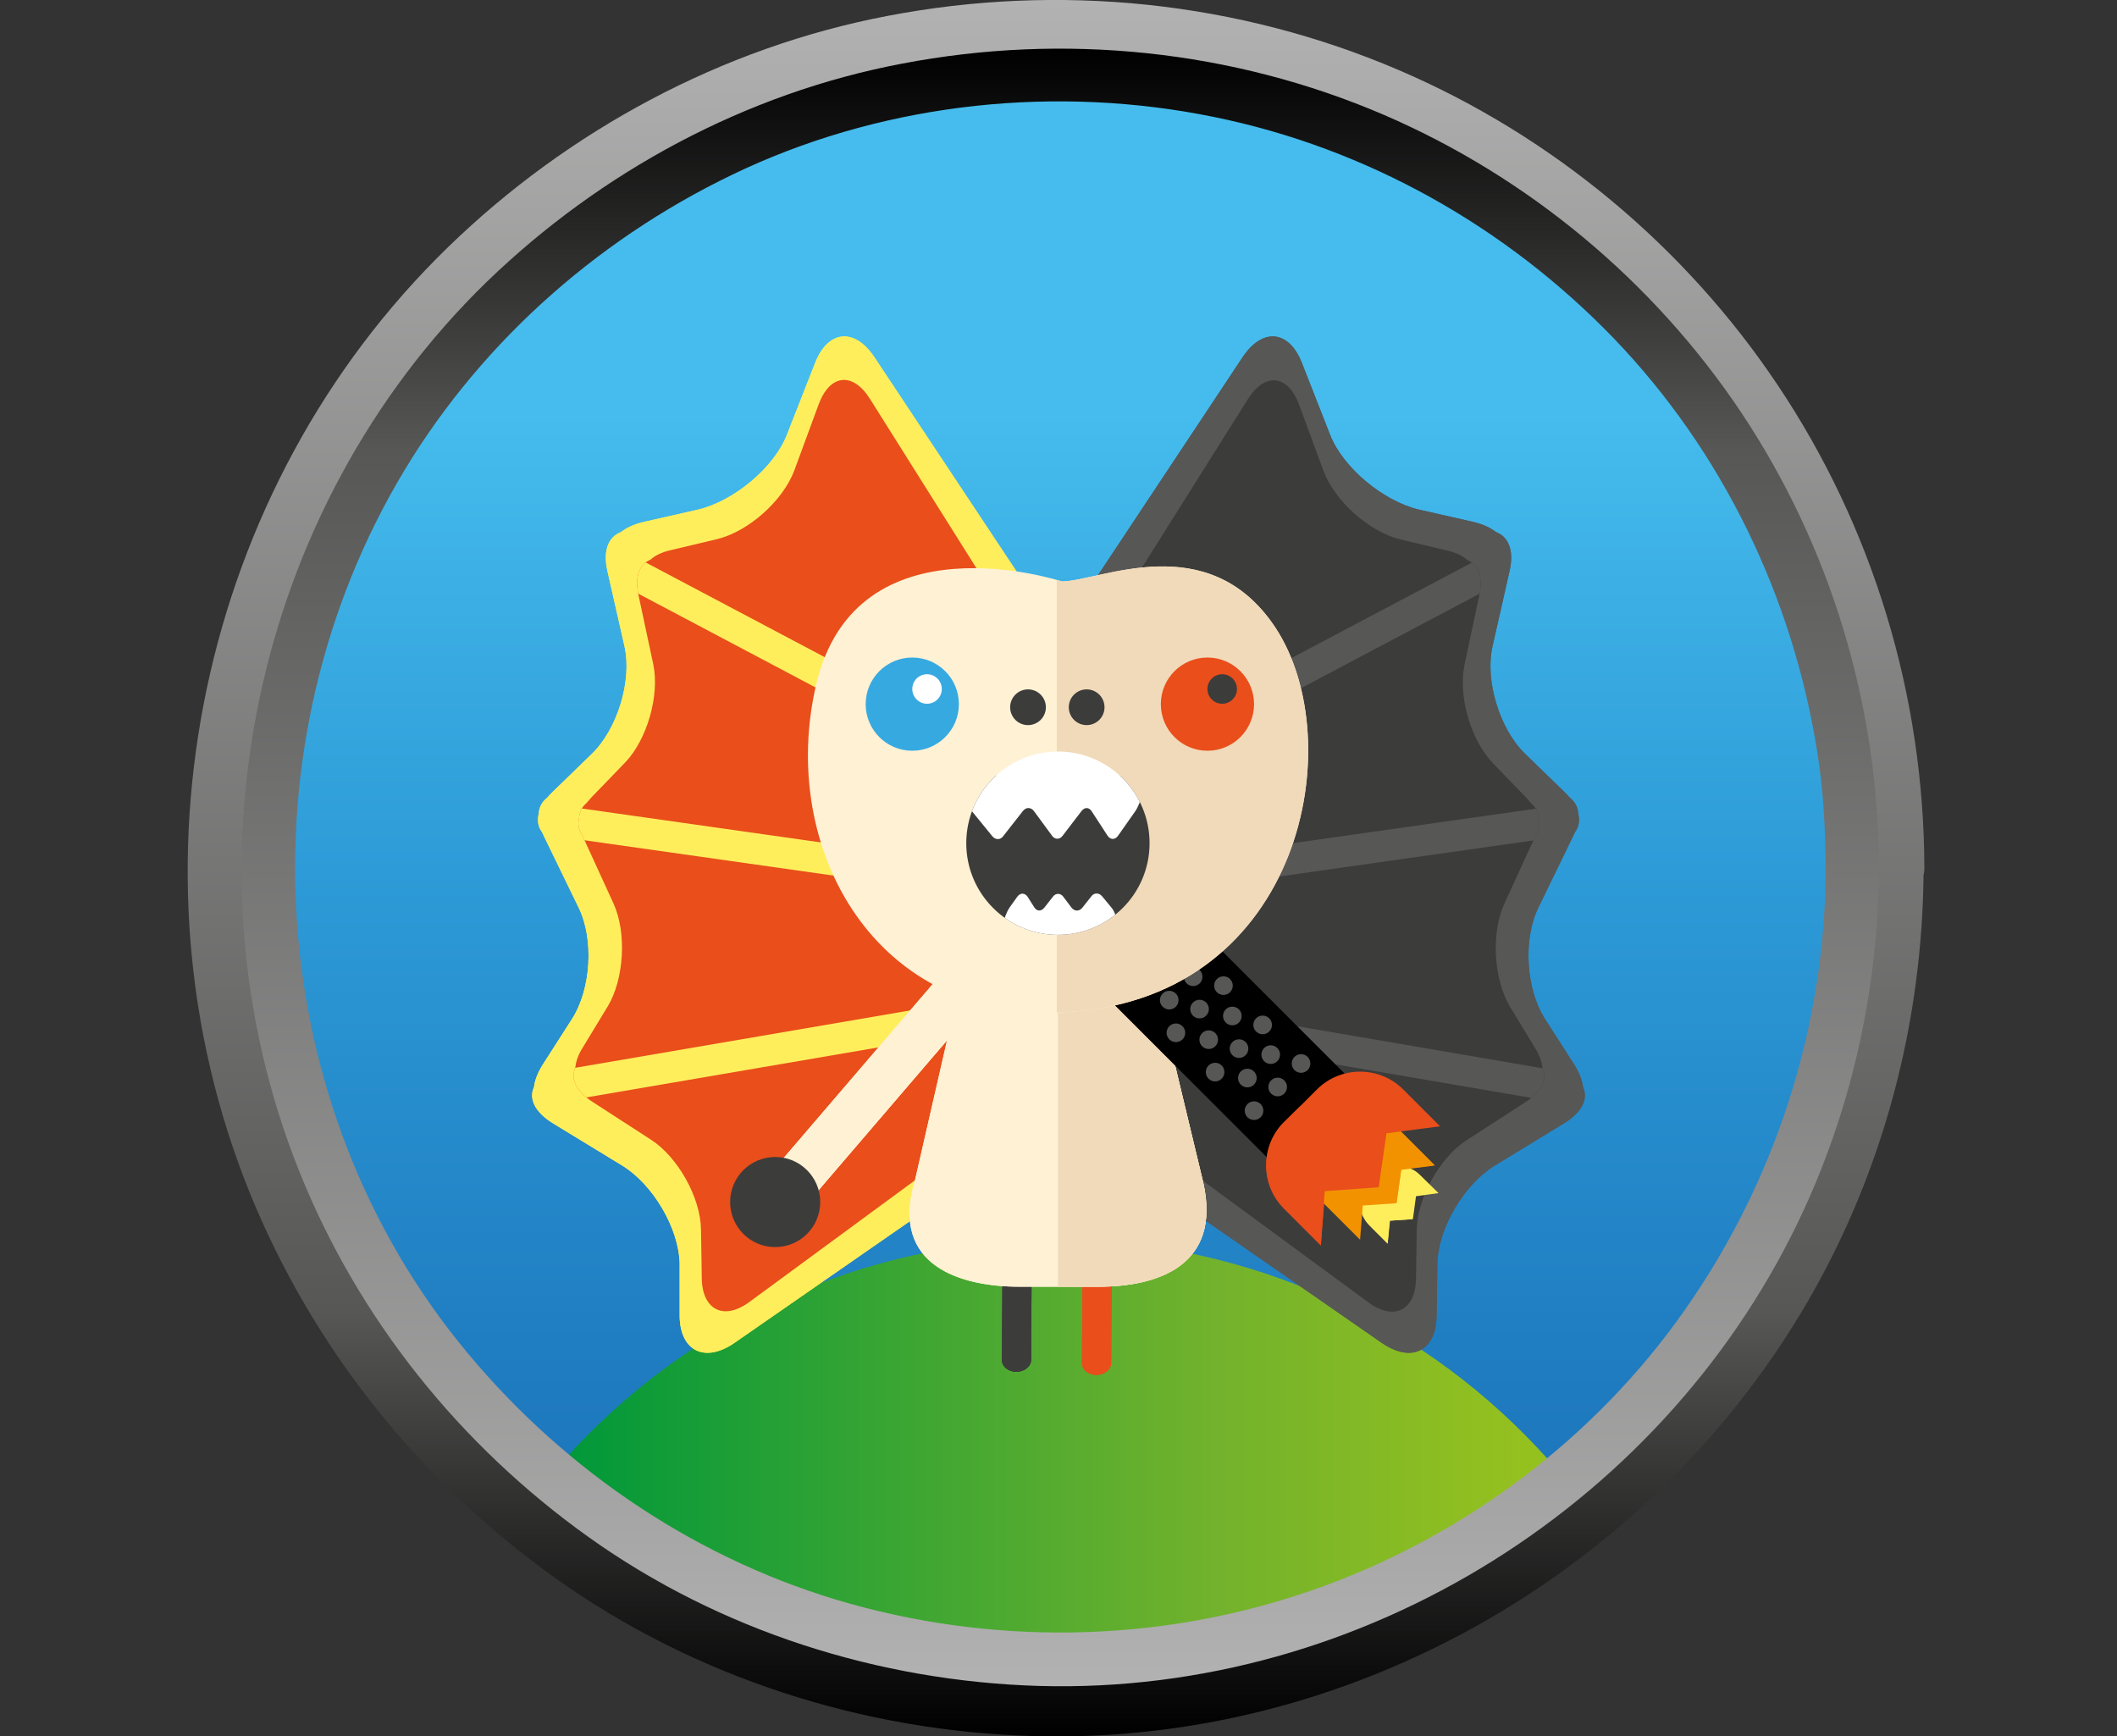 <svg xmlns="http://www.w3.org/2000/svg" xmlns:xlink="http://www.w3.org/1999/xlink" width="545.1" height="447" viewBox="0 0 545.1 447">
  <rect x="0" y="0" width="545.1" height="447" fill="#333333" stroke="none"/>
  <style>
    .st0{fill:url(#SVGID_1_);} .st1{fill:url(#SVGID_2_);} .st2{fill:url(#SVGID_3_);} .st3{fill:url(#SVGID_4_);} .st4{clip-path:url(#SVGID_6_);} .st5{fill:#575756;} .st6{clip-path:url(#SVGID_8_);} .st7{fill:#FFEE5C;} .st8{clip-path:url(#SVGID_10_);} .st9{fill:#E94E1B;} .st10{clip-path:url(#SVGID_10_);fill:#FFEE5C;} .st11{clip-path:url(#SVGID_12_);} .st12{fill:#3C3C3B;} .st13{clip-path:url(#SVGID_12_);fill:#575756;} .st14{clip-path:url(#SVGID_14_);fill:#3C3C3B;} .st15{clip-path:url(#SVGID_16_);fill:#E94E1B;} .st16{clip-path:url(#SVGID_18_);fill:#FFF1D4;} .st17{clip-path:url(#SVGID_18_);fill:#F1DAB9;} .st18{fill:#F39200;} .st19{clip-path:url(#SVGID_20_);fill:#FFF1D4;} .st20{clip-path:url(#SVGID_22_);fill:#FFF1D4;} .st21{clip-path:url(#SVGID_22_);fill:#F1DAB9;} .st22{clip-path:url(#SVGID_24_);fill:#3C3C3B;} .st23{clip-path:url(#SVGID_24_);} .st24{fill:#FFFFFF;} .st25{fill:#36A9E1;} .st26{fill:url(#SVGID_25_);} .st27{fill:url(#SVGID_26_);} .st28{fill:url(#SVGID_27_);} .st29{fill:url(#SVGID_28_);} .st30{clip-path:url(#SVGID_30_);} .st31{clip-path:url(#SVGID_32_);} .st32{clip-path:url(#SVGID_34_);} .st33{clip-path:url(#SVGID_34_);fill:#FFEE5C;} .st34{clip-path:url(#SVGID_36_);} .st35{clip-path:url(#SVGID_36_);fill:#575756;} .st36{clip-path:url(#SVGID_38_);fill:#3C3C3B;} .st37{clip-path:url(#SVGID_40_);fill:#E94E1B;} .st38{clip-path:url(#SVGID_42_);fill:#FFF1D4;} .st39{clip-path:url(#SVGID_42_);fill:#F1DAB9;} .st40{clip-path:url(#SVGID_44_);fill:#FFF1D4;} .st41{clip-path:url(#SVGID_46_);fill:#FFF1D4;} .st42{clip-path:url(#SVGID_46_);fill:#F1DAB9;} .st43{clip-path:url(#SVGID_48_);fill:#3C3C3B;} .st44{clip-path:url(#SVGID_48_);}
  </style>
  <linearGradient id="SVGID_1_" gradientUnits="userSpaceOnUse" x1="273.625" y1="19.8" x2="273.625" y2="424.377">
    <stop offset=".215" stop-color="#45BCED"/>
    <stop offset=".506" stop-color="#2D9BD7"/>
    <stop offset=".811" stop-color="#1F7DC1"/>
    <stop offset=".964" stop-color="#1D71B8"/>
  </linearGradient>
  <circle class="st0" cx="273.6" cy="222.1" r="202.3"/>
  <linearGradient id="SVGID_2_" gradientUnits="userSpaceOnUse" x1="145.099" y1="376.049" x2="398.927" y2="376.049">
    <stop offset="0" stop-color="#00983A"/>
    <stop offset=".66" stop-color="#72B22C"/>
    <stop offset=".974" stop-color="#95C11F"/>
  </linearGradient>
  <path class="st1" d="M272 433c50.5 0 95.8-22 126.9-56.9-31.1-34.9-76.4-56.9-126.9-56.9s-95.8 22-126.9 56.9C176.2 411 221.5 433 272 433z"/>
  <linearGradient id="SVGID_3_" gradientUnits="userSpaceOnUse" x1="272.012" x2="272.012" y2="447.001">
    <stop offset="0" stop-color="#B2B2B2"/>
    <stop offset=".755" stop-color="#575756"/>
    <stop offset="1"/>
  </linearGradient>
  <path class="st2" d="M481 223.4c-.1 43.5-13.6 85.6-38.7 121.2-24.1 34.2-59.1 60.7-98.3 75.1-41.4 15.2-87 16.7-129.3 4.8-40.8-11.5-77.2-35.8-104.3-68.3C54 288.7 47.9 189.9 93.1 115c21.8-36.1 54.7-64.7 93-82.3C225.7 14.5 271.4 9.9 314 18.6c41.7 8.5 80 30 109.4 60.7 29.6 30.8 48.7 70.5 55.4 112.6 1.5 10.4 2.2 21 2.2 31.5 0 9.4 14.6 9.4 14.5 0-.1-44.2-13.2-87.6-37.8-124.3-23.8-35.6-58-64.1-97.4-81C318.8.3 272.8-4.4 228.5 4.1c-42.5 8.1-82.1 29.4-113.1 59.5-64.1 62.2-84.6 160.2-51.3 243 16.2 40.2 43.8 74.7 79 99.8 35.8 25.5 79.2 39.4 123.1 40.6 88.4 2.5 172-50.1 208.8-130.3 13.4-29.2 20.2-61 20.3-93.2.2-9.4-14.3-9.4-14.3-.1z"/>
  <linearGradient id="SVGID_4_" gradientUnits="userSpaceOnUse" x1="272.995" y1="434.126" x2="272.995" y2="12.573">
    <stop offset="0" stop-color="#B2B2B2"/>
    <stop offset=".755" stop-color="#575756"/>
    <stop offset="1"/>
  </linearGradient>
  <path class="st3" d="M470.1 223.3c-.1 41-12.9 80.8-36.5 114.3-22.7 32.3-55.8 57.3-92.8 70.8-39 14.3-82 15.7-122 4.5-38.5-10.8-72.8-33.8-98.3-64.4-53.1-63.6-58.9-156.9-16.3-227.5 20.6-34.1 51.6-61 87.7-77.6 37.4-17.1 80.4-21.5 120.6-13.3 39.4 8 75.4 28.3 103.2 57.2 27.9 29.1 45.9 66.5 52.2 106.2 1.6 9.8 2.1 19.8 2.2 29.8 0 8.8 13.7 8.8 13.7 0-.1-41.6-12.4-82.6-35.6-117.3-22.5-33.6-54.7-60.4-91.8-76.4-39.1-16.8-82.5-21.2-124.2-13.2C192 24 154.7 44.2 125.4 72.5 65 131.2 45.7 223.6 77.1 301.7c15.2 37.9 41.3 70.4 74.5 94.1 33.8 24.1 74.7 37.1 116.1 38.3 83.4 2.3 162.2-47.3 196.9-122.9 12.6-27.5 19.1-57.6 19.2-87.9 0-8.8-13.7-8.8-13.7 0z"/>
  <g>
    <defs>
      <path id="SVGID_5_" d="M256.5 245.5c1.1-5.3 4.7-10.1 9.9-12.6-4.5-2.3-8.3-5.9-10.1-10.3l-3.7-8.9c-4.1-5.6-4.6-13.4-.6-19.3l68-102.5c5.1-7.6 11.9-6.9 15.2 1.5l7.3 18.6c3.3 8.4 13.6 17 22.8 19.2l14.1 3.2c2.5.6 4.4 1.5 5.8 2.6 3.2 1.2 4.7 4.7 3.5 10l-4.4 19.4c-2 8.8 1.8 21.3 8.4 27.7l10.1 9.8c.5.5 1 1 1.4 1.5 1.3 1 2.1 2.4 2.2 4.2.4 1.8.1 3.4-.9 4.7-.2.4-.4.9-.6 1.3l-8.8 18.1c-4 8.2-3.2 21.1 1.8 28.8l7.5 11.7c1.3 2.1 2 4 2.2 5.7 1.4 3-.2 6.5-5 9.4l-17.7 10.8c-8 4.9-14.6 16.2-14.8 25.2l-.2 13.7c-.2 9-6.6 12-14.2 6.7l-96.3-66.8c-7.7-5.3-10.9-16.4-7.1-24.7l4.2-8.7z"/>
    </defs>
    <use xlink:href="#SVGID_5_" overflow="visible" fill="#575756"/>
    <clipPath id="SVGID_6_">
      <use xlink:href="#SVGID_5_" overflow="visible"/>
    </clipPath>
    <path class="st4 st5" d="M193.4 47.7h351.8v354.9H193.4z"/>
    <defs>
      <path id="SVGID_7_" d="M288.6 245.5c-1.1-5.3-4.8-10.1-9.9-12.6 4.5-2.3 8.3-5.9 10.1-10.3l3.7-8.9c4.1-5.6 4.6-13.4.6-19.3l-68-102.5c-5.1-7.6-11.9-6.9-15.2 1.5l-7.3 18.6c-3.3 8.4-13.6 17-22.8 19.2l-14.1 3.2c-2.5.6-4.4 1.5-5.8 2.6-3.2 1.2-4.7 4.7-3.5 10l4.4 19.4c2 8.8-1.8 21.3-8.4 27.7l-10.1 9.8c-.5.5-1 1-1.4 1.5-1.3 1-2.1 2.4-2.2 4.2-.4 1.8-.1 3.4.9 4.7.2.4.4.9.6 1.3l8.8 18.1c4 8.2 3.2 21.1-1.8 28.8l-7.5 11.7c-1.3 2.1-2 4-2.2 5.7-1.4 3 .2 6.5 5 9.4l17.7 10.8c8 4.9 14.6 16.2 14.8 25.2V339c.2 9 6.6 12 14.2 6.7l96.3-66.8c7.7-5.3 10.9-16.4 7.1-24.7l-4-8.7z"/>
    </defs>
    <use xlink:href="#SVGID_7_" overflow="visible" fill="#FFEE5C"/>
    <clipPath id="SVGID_8_">
      <use xlink:href="#SVGID_7_" overflow="visible"/>
    </clipPath>
    <path class="st6 st7" d="M0 47.7h351.8v354.9H0z"/>
    <defs>
      <path id="SVGID_9_" d="M279.1 243.4c-.9-4.9-4.1-9.3-8.6-11.6 3.9-2.1 7.2-5.4 8.8-9.4l3.2-8.2c3.5-5.2 4-12.3.5-17.7l-59-93.8c-4.4-7-10.3-6.4-13.2 1.4l-6.3 17.1c-2.9 7.7-11.7 15.6-19.8 17.6l-12.2 2.9c-2.1.5-3.8 1.3-5 2.4-2.8 1.1-4.1 4.3-3.1 9.1l3.8 17.8c1.7 8.1-1.6 19.5-7.3 25.4l-8.7 9c-.4.5-.8.9-1.2 1.4-1.1.9-1.8 2.2-1.9 3.8-.4 1.6-.1 3.1.8 4.3.1.4.3.8.5 1.2l7.6 16.6c3.4 7.5 2.7 19.4-1.5 26.4l-6.5 10.7c-1.2 1.9-1.7 3.6-1.9 5.2-1.2 2.7.2 5.9 4.3 8.6l15.3 9.9c6.9 4.5 12.7 14.9 12.8 23.1l.2 12.5c.1 8.2 5.7 11 12.3 6.1l83.3-61.2c6.6-4.9 9.4-15 6.1-22.6l-3.3-8z"/>
    </defs>
    <clipPath id="SVGID_10_">
      <use xlink:href="#SVGID_9_" overflow="visible"/>
    </clipPath>
    <path class="st8 st9" d="M29.3 62.1h304.5v325.3H29.3z"/>
    <path class="st10" d="M115.269 280.559l200.964-34.418 1.35 7.885-200.964 34.418zM114.912 211.298l1.124-7.921 201.881 28.648-1.124 7.921zM124.418 131.732l3.741-7.071 180.227 95.344-3.741 7.071z"/>
    <g>
      <defs>
        <path id="SVGID_11_" d="M266.2 243.5c.9-4.9 4.1-9.3 8.6-11.6-3.9-2.1-7.2-5.4-8.8-9.4l-3.2-8.2c-3.5-5.2-4-12.3-.5-17.7l59-93.8c4.4-7 10.3-6.4 13.2 1.4l6.3 17.1c2.9 7.7 11.7 15.6 19.8 17.6l12.2 2.9c2.1.5 3.8 1.3 5 2.4 2.8 1.1 4.1 4.3 3.1 9.1l-3.8 17.8c-1.7 8.1 1.6 19.5 7.3 25.4l8.7 9c.4.5.8.9 1.2 1.4 1.1.9 1.8 2.2 1.9 3.8.4 1.6.1 3.1-.8 4.3-.1.4-.3.8-.5 1.2l-7.6 16.6c-3.4 7.5-2.7 19.4 1.5 26.4l6.5 10.7c1.2 1.9 1.7 3.6 1.9 5.2 1.2 2.7-.2 5.9-4.3 8.6l-15.3 9.9c-6.9 4.5-12.7 14.9-12.8 23.1l-.2 12.5c-.1 8.2-5.7 11-12.3 6.1L269 274.1c-6.6-4.9-9.4-15-6.1-22.6l3.3-8z"/>
      </defs>
      <clipPath id="SVGID_12_">
        <use xlink:href="#SVGID_11_" overflow="visible"/>
      </clipPath>
      <path class="st11 st12" d="M211.6 62.2h304.5v325.3H211.6z"/>
      <path class="st13" d="M227.728 254.151l1.35-7.885 200.964 34.418-1.35 7.885zM227.343 232.078l201.881-28.648 1.124 7.921-201.881 28.648zM236.831 220.07l180.227-95.344 3.741 7.071-180.227 95.344z"/>
    </g>
    <g>
      <defs>
        <path id="SVGID_13_" d="M259.3 312c.7-.6 1.7-1 2.7-1 2.1 0 3.8 1.4 3.7 3.1l-.2 36c0 1.7-1.7 3.1-3.8 3.1-2.1 0-3.8-1.4-3.7-3.1l.2-36c0-.8.4-1.5 1.1-2.1z"/>
      </defs>
      <use xlink:href="#SVGID_13_" overflow="visible" fill="#3C3C3B"/>
      <clipPath id="SVGID_14_">
        <use xlink:href="#SVGID_13_" overflow="visible"/>
      </clipPath>
      <path class="st14" d="M277 355.9l-25.6 1.6-4.6-49.1 25.5-1.6"/>
      <path class="st14" d="M277 355.9l-25.6 1.6-4.6-49.1 25.5-1.6"/>
    </g>
    <g>
      <defs>
        <path id="SVGID_15_" d="M279.9 312.8c.7-.6 1.7-1 2.7-1 2.1 0 3.8 1.4 3.7 3.1l-.2 36c0 1.7-1.7 3.1-3.8 3.1-2.1 0-3.8-1.4-3.7-3.1l.2-36c.1-.8.5-1.5 1.1-2.1z"/>
      </defs>
      <use xlink:href="#SVGID_15_" overflow="visible" fill="#E94E1B"/>
      <clipPath id="SVGID_16_">
        <use xlink:href="#SVGID_15_" overflow="visible"/>
      </clipPath>
      <path class="st15" d="M297.6 356.7l-25.5 1.6-4.6-49.1 25.5-1.7"/>
      <path class="st15" d="M297.6 356.7l-25.5 1.6-4.6-49.1 25.5-1.7"/>
    </g>
    <g>
      <defs>
        <path id="SVGID_17_" d="M262.4 331.3h20.5c14.8 0 31.8-5.2 26.9-26.9l-15.9-66.2s-4.2-23.6-21.4-23.6h-.1c-17.7.1-21.8 23.8-21.8 23.8l-15.1 65.9c-6.4 21.8 12.2 27 26.9 27z"/>
      </defs>
      <use xlink:href="#SVGID_17_" overflow="visible" fill="#FFF1D4"/>
      <clipPath id="SVGID_18_">
        <use xlink:href="#SVGID_17_" overflow="visible"/>
      </clipPath>
      <path class="st16" d="M223 202.3h103.7v155.6H223z"/>
      <path class="st17" d="M272.4 198h80.2v156.1h-80.2z"/>
    </g>
    <g>
      <path d="M287.124 258.903l20.789-20.789 40.941 40.941-20.789 20.789z"/>
      <path class="st7" d="M357.3 320.2l-4.8-4.8c-2.6-2.6-2.6-6.8 0-9.4l3.6-3.6c2.6-2.6 6.8-2.6 9.4 0l4.9 4.8-5.8.8-.8 5.9-5.9.4-.6 5.9z"/>
      <path class="st9" d="M341.2 306.7l13.9-1 .1-.7-20.3-20.3-4.3 4.2c-6.1 6.1-6.1 16.1 0 22.2l9.5 9.5 1.1-13.9z"/>
      <path class="st7" d="M357.8 314.3l5.8-.4v-.3l-8.5-8.5-1.8 1.8c-2.6 2.6-4.9 4.4 0 9.3l4 4 .5-5.9z"/>
      <path class="st18" d="M360.8 301.2l8.6-1.1-12.9-12.9c-3.8-3.8-10-3.8-13.9 0l-2.7 2.7 19.7 19.7 1.2-8.4z"/>
      <ellipse transform="rotate(-44.984 322.86 285.984)" class="st5" cx="322.9" cy="286" rx="2.4" ry="2.4"/>
      <ellipse transform="rotate(-45 328.964 279.903)" class="st5" cx="329" cy="279.9" rx="2.4" ry="2.4"/>
      <ellipse transform="rotate(-44.984 335.033 273.81)" class="st5" cx="335" cy="273.8" rx="2.4" ry="2.4"/>
      <path class="st18" d="M350.2 319.2l-12.9-12.9c-3.8-3.8-3.8-10 0-13.9l5.3-5.3c3.8-3.8 10-3.8 13.9 0l12.9 12.9-8.6 1.1-1.2 8.7-8.7.6-.7 8.8z"/>
      <path class="st9" d="M340.1 320.7l-9.5-9.5c-6.1-6.1-6.1-16.1 0-22.2l8.5-8.5c6.1-6.1 16.1-6.1 22.2 0l9.5 9.5-13.8 1.8-2 13.9-13.9 1-1 14z"/>
      <ellipse transform="rotate(-45 321.16 277.608)" class="st5" cx="321.2" cy="277.6" rx="2.4" ry="2.4"/>
      <ellipse transform="rotate(-45.017 327.247 271.522)" class="st5" cx="327.2" cy="271.5" rx="2.4" ry="2.4"/>
      <ellipse transform="rotate(-45.01 312.94 276.05)" class="st5" cx="312.9" cy="276" rx="2.4" ry="2.4"/>
      <ellipse transform="rotate(-45.01 319.012 269.96)" class="st5" cx="319" cy="270" rx="2.4" ry="2.4"/>
      <ellipse transform="rotate(-45.01 325.1 263.873)" class="st5" cx="325.1" cy="263.9" rx="2.4" ry="2.4"/>
      <ellipse transform="rotate(-44.992 311.208 267.665)" class="st5" cx="311.2" cy="267.7" rx="2.4" ry="2.4"/>
      <ellipse transform="rotate(-44.992 317.295 261.578)" class="st5" cx="317.3" cy="261.6" rx="2.4" ry="2.4"/>
      <ellipse transform="rotate(-45.01 302.818 265.933)" class="st5" cx="302.8" cy="265.9" rx="2.4" ry="2.4"/>
      <ellipse transform="rotate(-44.992 308.905 259.848)" class="st5" cx="308.9" cy="259.8" rx="2.4" ry="2.4"/>
      <ellipse transform="rotate(-44.992 314.983 253.76)" class="st5" cx="315" cy="253.8" rx="2.4" ry="2.4"/>
      <ellipse transform="rotate(-45 301.098 257.552)" class="st5" cx="301.1" cy="257.5" rx="2.4" ry="2.4"/>
      <ellipse transform="rotate(-45.017 307.192 251.468)" class="st5" cx="307.2" cy="251.5" rx="2.4" ry="2.4"/>
    </g>
    <g>
      <defs>
        <path id="SVGID_19_" d="M194.1 309.8c.1 1.6.8 3.2 2.1 4.3 2.5 2.2 6.4 1.9 8.6-.7l45.7-53.3c2.2-2.5 1.9-6.4-.7-8.6-2.5-2.2-6.4-1.9-8.6.7l-45.7 53.3c-1 1.3-1.5 2.8-1.4 4.3z"/>
      </defs>
      <use xlink:href="#SVGID_19_" overflow="visible" fill="#FFF1D4"/>
      <clipPath id="SVGID_20_">
        <use xlink:href="#SVGID_19_" overflow="visible"/>
      </clipPath>
      <path class="st19" d="M174.247 301.965l68.437-67.609 29.026 29.381-68.437 67.609z"/>
      <path class="st19" d="M174.247 301.965l68.437-67.609 29.026 29.381-68.437 67.609z"/>
    </g>
    <g>
      <defs>
        <path id="SVGID_21_" d="M273.4 149.7s-53.1-17.5-63.3 26.8c-9.7 41.7 15.1 87.7 65.8 84 59.5-4.3 71.8-69.6 52.5-98.9-17.3-26.1-45.3-11.9-55-11.9z"/>
      </defs>
      <clipPath id="SVGID_22_">
        <use xlink:href="#SVGID_21_" overflow="visible"/>
      </clipPath>
      <path class="st20" d="M159.6 46.7h247.9v264.9H159.6z"/>
      <path class="st21" d="M272.1 46.7h196.6v264.9H272.1z"/>
      <defs>
        <circle id="SVGID_23_" cx="272.4" cy="217.1" r="23.6"/>
      </defs>
      <clipPath id="SVGID_24_">
        <use xlink:href="#SVGID_23_" overflow="visible"/>
      </clipPath>
      <path class="st22" d="M245.4 199.7h63.1v53h-63.1z"/>
      <path class="st23 st24" d="M248.8 204.8c0 1.2.6 3.1 1.4 4l5.3 6.5c.8 1 2.1 1 2.8 0l5.1-6.5c.8-1 2-1 2.8 0l4.7 6.4c.7 1 2 1 2.7 0l4.9-6.4c.8-1 1.9-1 2.6.1l4.1 6.3c.7 1 1.8 1.1 2.6.1l4.5-6.4c.7-1 1.5-2.9 1.6-4.1l1.6-10.9c.2-1.2-.7-2.2-1.9-2.2H251c-1.2 0-2.3 1-2.3 2.3v10.8zM287.6 237.7c0-1.2-.6-3.1-1.4-4l-2.4-2.9c-.8-1-2.1-1-2.8 0l-2.3 2.9c-.8 1-2 1-2.8 0l-2.1-2.8c-.7-1-2-1-2.7 0l-2.2 2.8c-.8 1-1.9 1-2.6-.1l-1.7-2.7c-.7-1-1.8-1.1-2.6-.1l-2 2.8c-.7 1-1.5 2.9-1.6 4.1l-.8 5.4c-.2 1.2.7 2.2 1.9 2.2h25.8c1.2 0 2.3-1 2.3-2.3v-5.3z"/>
      <g>
        <circle class="st25" cx="234.9" cy="181.3" r="12"/>
        <circle class="st24" cx="238.7" cy="177.4" r="3.8"/>
      </g>
      <g>
        <circle class="st9" cx="310.9" cy="181.3" r="12"/>
        <circle class="st12" cx="314.7" cy="177.4" r="3.8"/>
      </g>
      <circle class="st12" cx="264.7" cy="182.1" r="4.6"/>
      <circle class="st12" cx="279.8" cy="182.1" r="4.6"/>
    </g>
    <circle class="st12" cx="199.6" cy="309.5" r="11.6"/>
  </g>
</svg>
